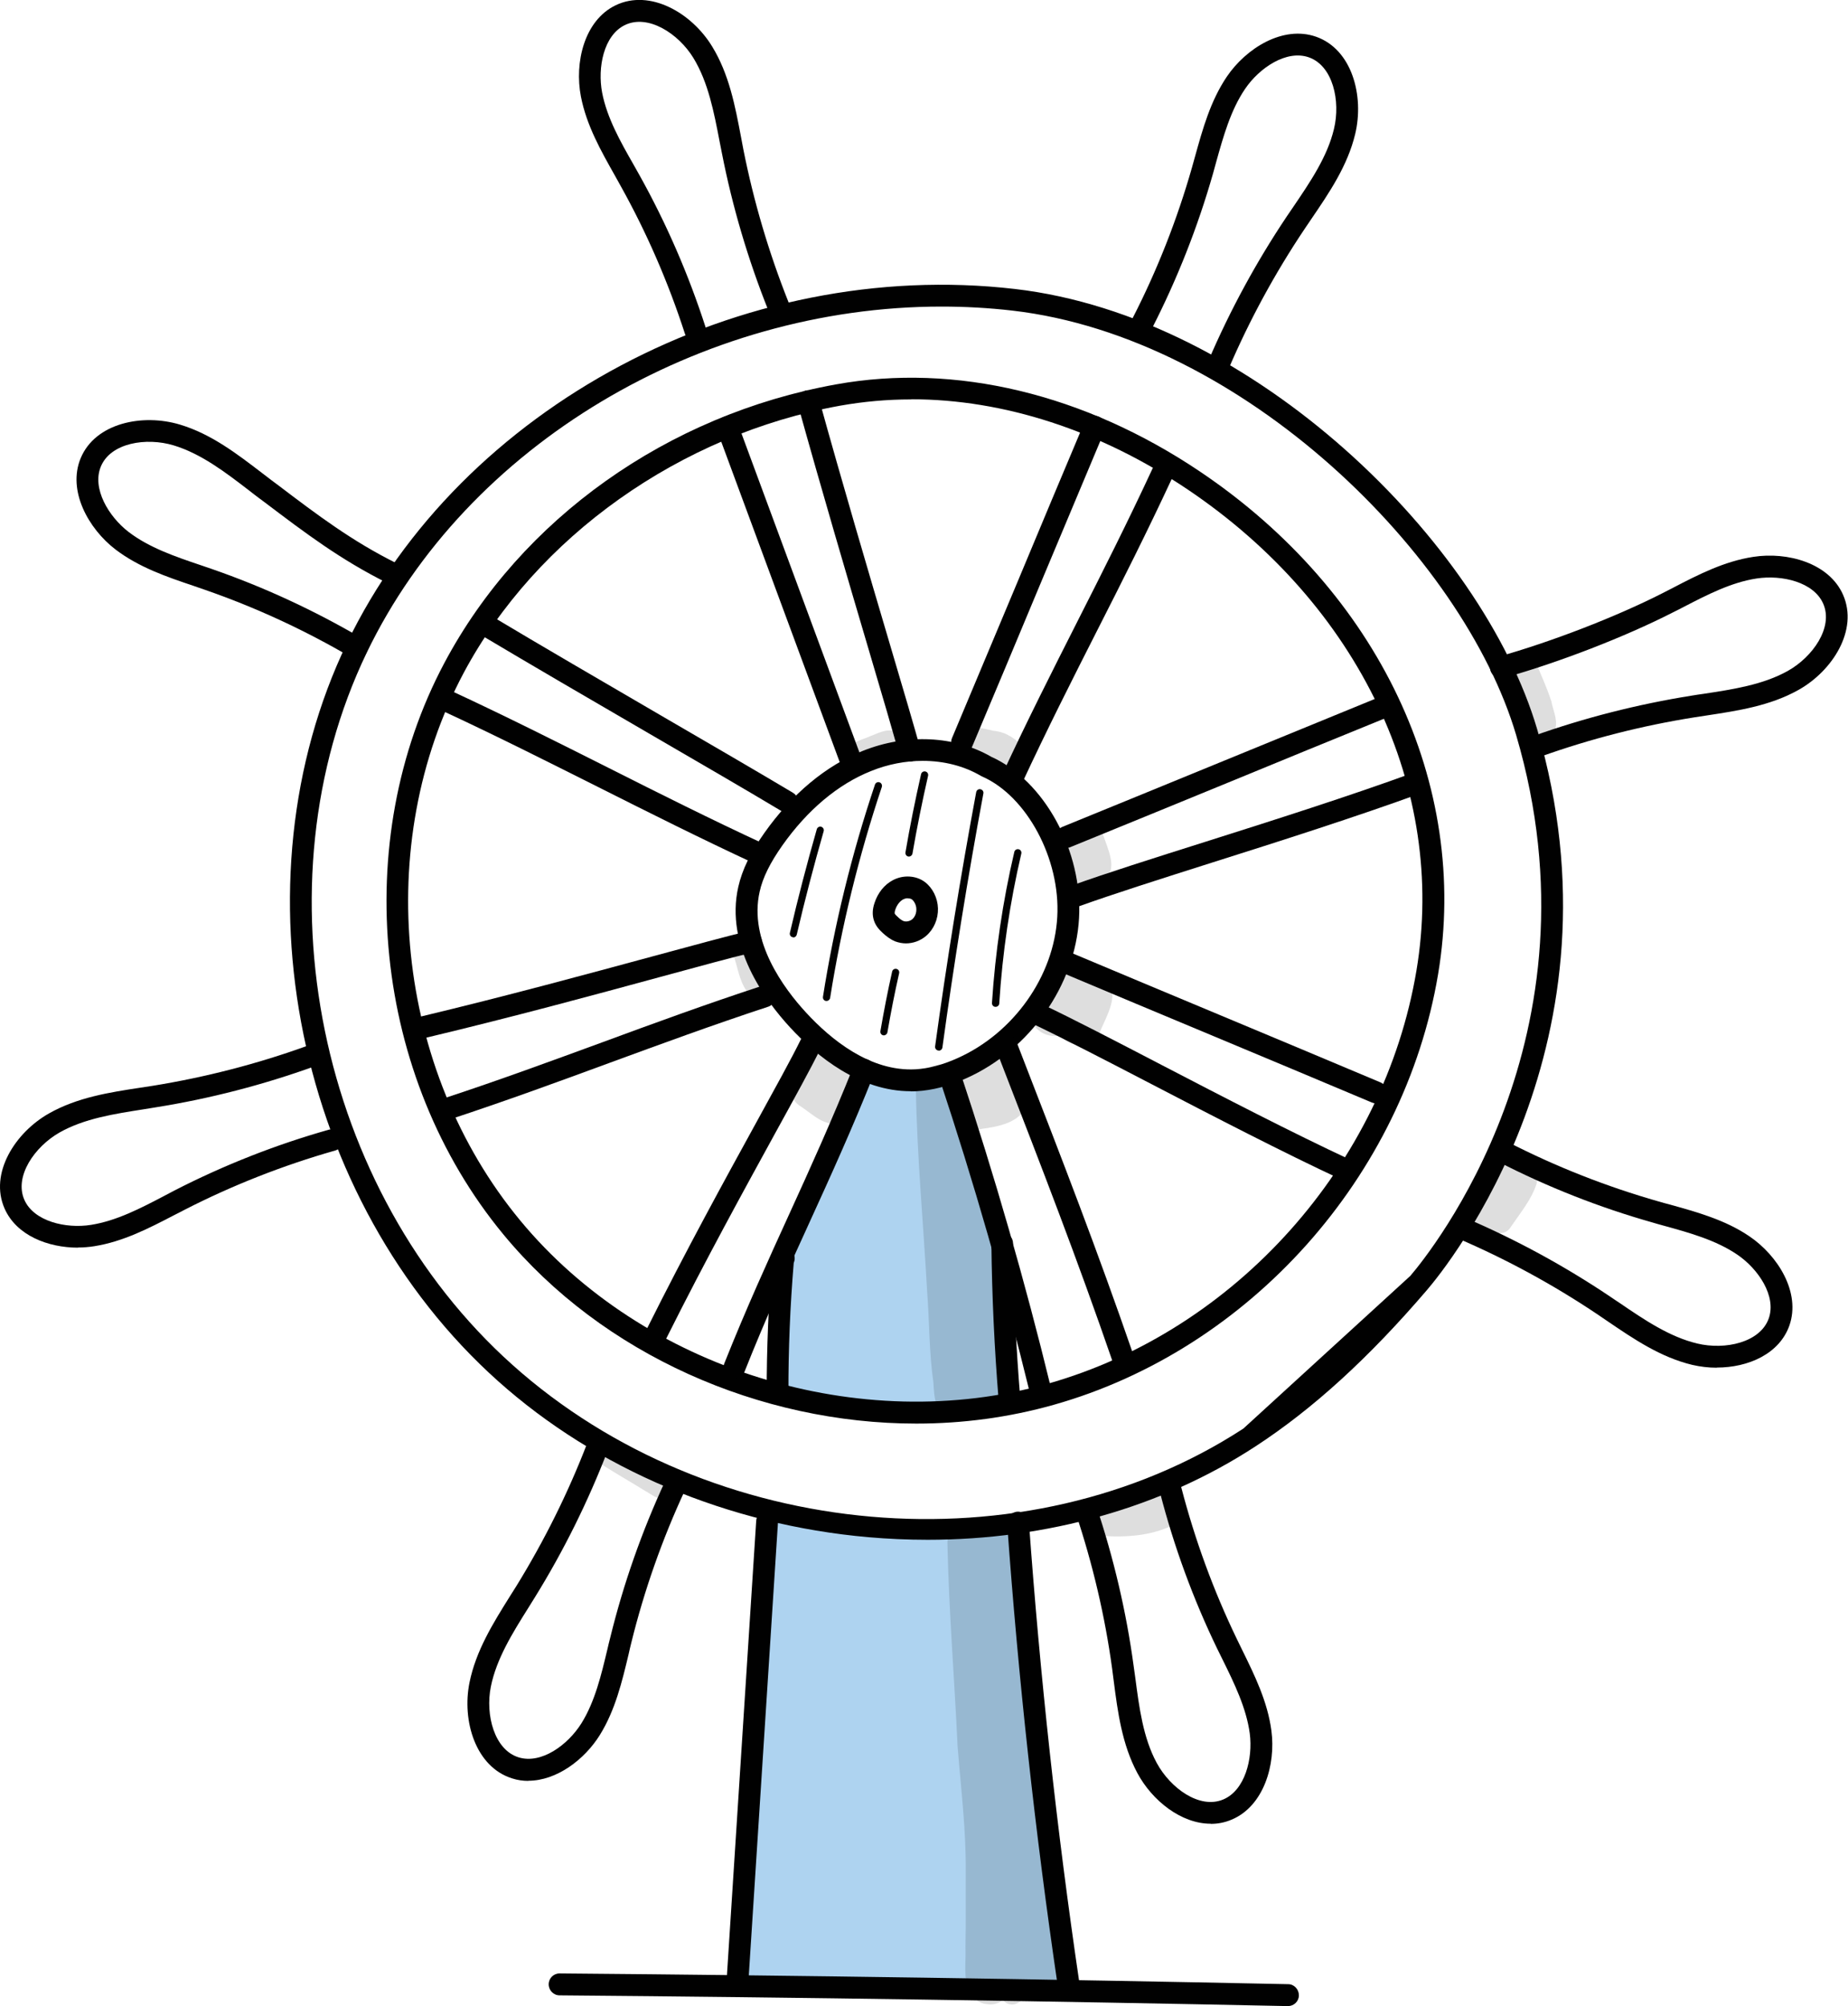 <?xml version="1.0" encoding="UTF-8"?><svg id="a" xmlns="http://www.w3.org/2000/svg" viewBox="0 0 129.03 140.03"><defs><style>.b{fill:#010101;}.c{fill:#aed3f0;}.d{opacity:.13;}</style></defs><path class="b" d="M55.4,65.42s-.04,0-.06,0c-.14-.03-.22-.17-.19-.3,.56-2.42,1.2-4.86,1.88-7.24,.04-.13,.18-.21,.31-.17,.13,.04,.21,.18,.17,.31-.68,2.38-1.32,4.81-1.88,7.22-.03,.12-.13,.2-.25,.2Z"/><path class="b" d="M57.71,69.87s-.03,0-.04,0c-.14-.02-.23-.15-.21-.29,.79-5.01,2.01-9.99,3.63-14.81,.04-.13,.19-.21,.32-.16,.13,.04,.2,.19,.16,.32-1.6,4.79-2.82,9.74-3.61,14.73-.02,.12-.13,.21-.25,.21Z"/><path class="b" d="M63.47,59.79s-.03,0-.04,0c-.14-.02-.23-.15-.21-.29,.31-1.82,.68-3.65,1.09-5.46,.03-.14,.17-.22,.3-.19,.14,.03,.22,.17,.19,.3-.41,1.8-.78,3.63-1.09,5.43-.02,.12-.13,.21-.25,.21Z"/><path class="b" d="M61.72,72.27s-.03,0-.04,0c-.14-.02-.23-.15-.21-.29,.24-1.39,.51-2.79,.82-4.16,.03-.14,.17-.22,.3-.19,.14,.03,.22,.17,.19,.3-.31,1.36-.58,2.75-.82,4.13-.02,.12-.13,.21-.25,.21Z"/><path class="b" d="M65.55,73.33s-.02,0-.04,0c-.14-.02-.24-.15-.22-.29,.81-5.91,1.78-11.89,2.87-17.75,.03-.14,.16-.23,.3-.2,.14,.03,.23,.16,.2,.3-1.09,5.86-2.05,11.82-2.86,17.73-.02,.13-.13,.22-.25,.22Z"/><path class="b" d="M69.52,70.28h-.02c-.14,0-.25-.13-.24-.27,.23-3.54,.75-7.09,1.56-10.54,.03-.14,.17-.22,.3-.19,.14,.03,.22,.17,.19,.3-.8,3.42-1.32,6.94-1.54,10.46,0,.13-.12,.24-.25,.24Z"/><path class="c" d="M51.76,138.04c.65-10.82,1.13-21.64,1.43-32.48,5.75,1.27,11.76,1.39,18.15,.26,1.1,10.81,2.2,21.62,2.98,32.86-7.79,.31-15.61,.1-22.55-.65Z"/><path class="c" d="M54.96,96.49c-.92-2.65-.77-5.57-.08-8.28s1.91-5.26,3.13-7.79c.7-1.47,1.41-2.94,2.11-4.41,.14-.29,.29-.59,.57-.75,.28-.16,.62-.13,.93-.1,1.78,.17,3.56,.33,5.33,.5,.35,2.54,1.01,5.04,1.94,7.43,.39,1,.84,1.99,1.05,3.04,.24,1.2,.18,2.43,.17,3.66-.02,2.65,.23,5.3,.04,7.84-3.43,.74-7,1.47-10.41,.65-.57-.14-1.14-.32-1.72-.4-.66-.09-1.34-.06-1.98-.21s-1.3-.55-1.09-1.18Z"/><g><g class="d"><path class="b" d="M68.16,73.95c-.17,.07-.12,.06,0,0h0Z"/></g><g class="d"><path class="b" d="M71.05,75.36c.54-.88,0-2.15-1.18-2.17-.53-.01-.94,.36-1.38,.59-.1,.06-.2,.11-.29,.15h0l-.03,.02h0c-.22,.1-.51,.28-.55,.32-.29,.1-.6,.19-.88,.32-1.05-.72-2.81-.06-2.79,1.47,.08,4.74,.53,9.45,.79,14.18,.16,2.08,.13,4.18,.43,6.24,.06,.96,.07,2.13,1.16,2.49,.33,.17,.71,.19,1.06,.1,.28,.1,.6,.06,.83-.18,.01-.01,.02-.03,.03-.04,.67,.34,1.61,.16,2-.56,.16-.28,.24-.62,.18-.94,.01,.09,.02,.17,.02,.11,0-.04-.01-.09-.02-.13h0c-.04-.28-.02-.17,0-.04-.04-.26-.08-.53-.13-.79-.25-1.74-.47-2.34-.54-3.55-.26-2.63,.42-5.26-.11-7.86-.59-3.13-1.3-3.68-2.03-6.06,0-.07,0-.15-.01-.22,.29,.08,.61,.08,.93-.01,1.15-.16,2.73-.43,3.14-1.7,.19-.64-.08-1.34-.59-1.73Z"/></g></g><g class="d"><path class="b" d="M74.26,137.74s-.01-.05-.1-.15c-.13-.78-.4-2.26-.44-3.7-.1-.85-.28-3.02-.32-4.61-.69-4.27-1.27-6.85-1.51-11.23-.2-2.1-.31-4.22-.54-6.32-.04-.24-.05-1.06-.11-.53,.12-1.33-.06-2.66-.15-3.99-.02-1.37-1.64-1.66-2.34-.86-.32-.15-.72-.11-1,.11-.74-.16-1.62,.32-1.6,1.24,.1,4.73,.49,9.46,.71,14.19,.23,2.93,.6,5.86,.57,8.81-.01,1.74,.02,3.48-.02,5.22,.05,.96-.17,2.16,.26,3.04,.22,.5,.69,.9,1.24,.93,.4,.08,.8-.04,1.12-.27,.06,.07,.13,.13,.21,.18,.48,.29,1.05,.01,1.24-.44,.23,.03,.46,0,.66-.12,.24-.13,.38-.36,.47-.61,.17,.43,.63,.76,1.13,.6,.65-.17,.86-.97,.52-1.47Z"/></g><g class="d"><path class="b" d="M77.06,68.22c-.31-.23-.63-.34-.92-.35-.13-.33-.38-.62-.74-.74-.84-.42-1.89,.28-1.93,1.19v.02s-.04,.03-.07,.06c-.77,.66-1.74,1.55-1.42,2.67,.23,.94,1.2,1.38,2.04,1.21,.64,.83,2.11,.97,2.74-.14,.44-1.19,1.64-2.9,.29-3.91Z"/></g><g class="d"><path class="b" d="M77.03,58.32c-.27-.84-1.08-.9-1.59-.54-.94-.36-2.05,.58-1.74,1.6,.4,1.57,.2,.91,.37,1.74,0,.84,.53,1.68,1.45,1.66,.82,0,1.41-.7,1.42-1.47,.01,0,.02,0,.04,0,1.2-.44,.32-2.15,.06-2.99Z"/></g><g class="d"><path class="b" d="M70.5,51.38c-.38-.25-.82-.34-1.26-.39,.04,0,.08,.01,.1,.01-.63-.14-1.36-.33-1.99-.13-.86,.3-.76,1.65,.12,1.85,.36,.05,.73,.1,1.08,.21,.4,.36,.74,.81,1.23,1.03,.79,.4,1.81-.3,1.78-1.18,.01-.68-.53-1.09-1.06-1.41Z"/></g><g class="d"><path class="b" d="M59.88,75.13c-.42-.99-1.19-1.13-1.33-1.4-.57-.44-1.07-1.15-1.84-1.17-1.08-.04-1.68,1.34-1,2.13-.72,.68-.76,2.01,.26,2.58,.79,.53,1.72,1.49,2.74,1.04,.74-.26,1.04-1.17,.78-1.86,.36-.32,.55-.82,.4-1.32Z"/></g><g class="d"><path class="b" d="M53.57,67.79l-.05-.12c-.25-.52-.27-1.15-.58-1.63-.59-.83-1.95-.14-1.66,.83,.27,.87,.42,1.91,1.08,2.57,.5,.44,1.37,.13,1.52-.5,.14-.44-.14-.78-.31-1.15Z"/></g><g class="d"><path class="b" d="M62.27,51c-.49-.08-.98,.19-1.44,.36,.04-.02,.16-.07,.07-.03-.57,.26-.72,.24-1.42,.6-.54,.37-.09,1.28,.54,1.08,1.01-.39,1.35-.61,2.07-.64,.8,0,.96-1.17,.19-1.37Z"/></g><g class="d"><path class="b" d="M106.85,81.66s0-.1-.01-.15c-.12-1.38-2.19-1.5-2.53-.17-.28,.82-.44,1.11-1.14,2.33-.24,.48-.7,.9-.76,1.45-.22,1.22,1.43,1.85,2.15,.95,.36,.05,.74-.08,.95-.46,.65-.96,1.45-1.91,1.79-3.03,.08-.4-.14-.74-.46-.93Z"/></g><g class="d"><path class="b" d="M108.3,48.9c-.32-.96-.74-1.89-1.14-2.82-.15-.25-.39-.44-.67-.52-.93-.29-1.79,.83-1.27,1.66,.65,1.36,.73,1.63,1.23,2.82-.03-.04,.18,.56,.2,.73,.1,.38,.45,.71,.85,.73,.49,.1,.98-.26,1.12-.73,.12-.63-.21-1.25-.31-1.87Z"/></g><g class="d"><path class="b" d="M80.65,104.44c-1.09,.41-1.56,.5-2.09,.53-.72,.09-1.49-.14-2.18,.09-1.12,.42-.76,2.16,.43,2.14,1.82,.13,3.66,.02,5.31-.85,1.4-1.03,.04-2.82-1.46-1.92Z"/></g><g class="d"><path class="b" d="M46.79,103.13c-.06-.09-.31-.2-.43-.24-1.1-.65-2.18-1.33-3.26-2.01-.98-.55-1.83,.89-.87,1.48,.92,.58,1.87,1.12,2.8,1.7,.37,.19,.72,.52,1.15,.54,.33-.01,.67-.2,.78-.53,.16-.3,.06-.7-.18-.94Z"/></g><path class="b" d="M51.48,139.25s-.03,0-.05,0c-.42-.03-.74-.39-.71-.81l2.08-32.29c.03-.42,.4-.74,.81-.71,.42,.03,.74,.39,.71,.81l-2.08,32.29c-.03,.4-.36,.71-.76,.71Z"/><path class="b" d="M74.6,139.25c-.37,0-.7-.27-.75-.65-1.57-10.66-2.76-21.51-3.53-32.27-.03-.42,.29-.78,.71-.81,.42-.03,.78,.29,.81,.71,.77,10.72,1.95,21.53,3.52,32.15,.06,.42-.23,.8-.64,.86-.04,0-.08,0-.11,0Z"/><path class="b" d="M89.94,140.03h-.02c-16.88-.35-33.99-.61-50.85-.75-.42,0-.76-.35-.76-.77,0-.42,.34-.76,.76-.76h0c16.87,.14,33.98,.4,50.87,.75,.42,0,.75,.36,.75,.78,0,.42-.35,.75-.76,.75Z"/><g><path class="b" d="M63.98,99.37c-10.92,0-21.91-4.82-28.83-13.2-9.09-11-10.78-27.41-4.11-39.92,5.35-10.04,15.57-17.3,27.34-19.42,8.31-1.5,17.34,.66,25.41,6.09,12.47,8.39,18.84,21.84,16.62,35.08-2.37,14.12-13.15,26.2-26.84,30.06-3.12,.88-6.35,1.31-9.59,1.31Zm-.36-71.49c-1.68,0-3.34,.15-4.97,.44-11.14,2.01-21.2,9.15-26.27,18.64-6.39,11.98-4.77,27.7,3.94,38.23,8.6,10.4,23.75,15.09,36.83,11.4,13.13-3.71,23.48-15.3,25.75-28.85,2.12-12.65-4-25.51-15.97-33.57h0c-6.14-4.13-12.85-6.3-19.31-6.3Z"/><path class="b" d="M64.76,107.48c-1.37,0-2.75-.06-4.13-.18-9.78-.86-18.97-4.74-25.86-10.9-14.08-12.59-18.61-34.73-10.55-51.5,7.95-16.53,27.55-26.94,46.63-24.73h0c16.72,1.93,32.64,17.73,36.47,30.71,6.44,21.81-6.22,37.46-7.69,39.17-4.05,4.73-7.97,8.31-12,10.93-6.52,4.25-14.52,6.5-22.87,6.5Zm33.71-18.42c1.41-1.65,13.6-16.71,7.39-37.75-3.7-12.52-19.05-27.77-35.18-29.63-1.65-.19-3.3-.28-4.95-.28-16.8,0-33.14,9.63-40.13,24.17-7.78,16.19-3.4,37.56,10.19,49.71,13.89,12.42,35.83,14.33,51.02,4.44"/><path class="b" d="M85.09,26.2c-.1,0-.2-.02-.3-.06-.39-.17-.57-.61-.4-1,1.5-3.49,3.33-6.86,5.44-10.01,.16-.24,.33-.48,.49-.72,1.16-1.71,2.36-3.47,2.82-5.41,.47-1.95-.07-4.41-1.76-5-1.55-.54-3.45,.73-4.45,2.21-1.01,1.49-1.52,3.33-2.02,5.12-.07,.27-.15,.54-.22,.8-1.06,3.71-2.49,7.34-4.25,10.78-.19,.37-.65,.52-1.03,.33-.37-.19-.52-.65-.33-1.03,1.72-3.35,3.11-6.89,4.14-10.5,.07-.26,.15-.53,.22-.79,.53-1.9,1.07-3.87,2.22-5.57,1.35-1.99,3.92-3.59,6.22-2.79,2.53,.88,3.38,4.15,2.74,6.8-.53,2.21-1.81,4.09-3.05,5.91-.16,.24-.32,.48-.48,.71-2.06,3.07-3.85,6.36-5.31,9.77-.12,.29-.41,.46-.7,.46Z"/><path class="b" d="M48.55,23.85c-.32,0-.62-.21-.72-.53-1.16-3.59-2.67-7.07-4.5-10.35-.13-.24-.27-.48-.4-.72-.97-1.72-1.98-3.5-2.37-5.51-.46-2.37,.23-5.31,2.42-6.37,2.41-1.16,5.32,.54,6.74,2.87,1.19,1.94,1.61,4.17,2.02,6.33,.05,.28,.11,.57,.16,.85,.72,3.63,1.78,7.22,3.15,10.66,.16,.39-.03,.83-.42,.99-.39,.16-.83-.03-.99-.42-1.41-3.53-2.5-7.21-3.23-10.93-.06-.28-.11-.57-.17-.86-.39-2.03-.79-4.12-1.83-5.82-1.05-1.71-3.17-3.07-4.78-2.29-1.48,.72-1.92,2.96-1.59,4.71,.34,1.77,1.28,3.43,2.2,5.04,.14,.24,.27,.49,.41,.73,1.88,3.37,3.43,6.94,4.62,10.63,.13,.4-.09,.83-.49,.96-.08,.02-.16,.04-.23,.04Z"/><path class="b" d="M36.89,124.31c-.37,0-.75-.05-1.12-.17-2.56-.79-3.53-4.02-2.99-6.69,.45-2.23,1.65-4.15,2.82-6.02,.15-.24,.31-.49,.46-.73,1.94-3.15,3.61-6.5,4.94-9.96,.15-.39,.59-.59,.98-.44,.39,.15,.59,.59,.44,.98-1.37,3.55-3.07,6.98-5.07,10.21-.15,.25-.31,.49-.46,.74-1.1,1.75-2.23,3.56-2.62,5.51-.39,1.96,.24,4.41,1.95,4.93,1.58,.48,3.42-.86,4.37-2.37,.95-1.52,1.39-3.38,1.82-5.18,.06-.27,.13-.55,.2-.82,.92-3.75,2.21-7.42,3.84-10.93,.18-.38,.63-.55,1.01-.37,.38,.18,.55,.63,.37,1.01-1.59,3.42-2.85,7-3.75,10.65-.07,.27-.13,.54-.19,.81-.46,1.92-.93,3.9-2.01,5.64-1.07,1.72-3.02,3.19-4.99,3.19Z"/><path class="b" d="M84.53,127.3c-2.05,0-4.08-1.6-5.12-3.54-1.07-2-1.37-4.26-1.65-6.44-.04-.29-.07-.57-.11-.85-.5-3.67-1.36-7.31-2.53-10.82-.13-.4,.08-.83,.48-.96,.4-.13,.83,.08,.96,.48,1.2,3.6,2.08,7.34,2.59,11.1,.04,.29,.08,.58,.12,.86,.27,2.05,.54,4.16,1.49,5.92,.95,1.76,2.99,3.25,4.64,2.56,1.52-.63,2.09-2.84,1.86-4.61-.24-1.78-1.08-3.5-1.9-5.16-.12-.25-.25-.5-.37-.75-1.68-3.47-3.02-7.13-3.99-10.88-.11-.41,.14-.82,.55-.93,.41-.1,.82,.14,.93,.55,.95,3.65,2.25,7.21,3.89,10.6,.12,.25,.24,.49,.36,.74,.87,1.77,1.77,3.6,2.04,5.63,.32,2.39-.54,5.29-2.79,6.22-.47,.2-.96,.29-1.44,.29Z"/><path class="b" d="M5.45,87.09c-2.1,0-4.3-.85-5.13-2.73-1.08-2.45,.73-5.3,3.1-6.64,1.98-1.12,4.22-1.47,6.4-1.8,.29-.04,.57-.09,.85-.13,3.65-.59,7.27-1.52,10.76-2.78,.4-.14,.83,.06,.97,.46,.14,.4-.06,.83-.46,.97-3.58,1.29-7.29,2.25-11.04,2.85-.29,.05-.57,.09-.86,.14-2.04,.32-4.15,.64-5.88,1.62-1.74,.99-3.18,3.06-2.46,4.7,.66,1.5,2.89,2.03,4.65,1.75,1.78-.28,3.47-1.16,5.11-2.02,.25-.13,.5-.26,.74-.39,3.43-1.76,7.06-3.19,10.78-4.24,.41-.11,.83,.12,.94,.52,.11,.4-.12,.83-.52,.94-3.62,1.03-7.16,2.42-10.5,4.13-.24,.13-.49,.25-.74,.38-1.75,.91-3.56,1.85-5.58,2.17-.37,.06-.76,.09-1.15,.09Z"/><path class="b" d="M107.31,52.86c-.31,0-.61-.19-.72-.51-.14-.4,.07-.83,.46-.97,3.58-1.28,7.3-2.22,11.04-2.82,.29-.05,.58-.09,.86-.13,2.04-.31,4.15-.63,5.88-1.6,1.75-.98,3.19-3.05,2.47-4.69-.66-1.51-2.88-2.03-4.65-1.76-1.78,.27-3.48,1.15-5.12,2-.25,.13-.5,.26-.75,.38-3.33,1.7-7.96,3.49-11.78,4.56-.4,.11-.82-.12-.94-.53-.11-.41,.12-.83,.53-.94,3.73-1.05,8.24-2.79,11.5-4.45,.25-.13,.49-.25,.74-.38,1.75-.91,3.56-1.84,5.59-2.15,2.38-.37,5.3,.43,6.27,2.66,1.07,2.45-.74,5.3-3.12,6.63-1.98,1.11-4.23,1.45-6.4,1.78-.29,.04-.57,.09-.85,.13-3.66,.58-7.28,1.5-10.77,2.75-.08,.03-.17,.04-.26,.04Z"/><path class="b" d="M119.88,95.47c-.59,0-1.17-.07-1.73-.2-2.21-.53-4.09-1.81-5.9-3.04-.24-.16-.48-.33-.72-.49-3.07-2.06-6.36-3.85-9.77-5.31-.39-.17-.57-.61-.4-1,.17-.39,.61-.57,1-.4,3.5,1.5,6.86,3.33,10.01,5.44,.24,.16,.48,.33,.73,.49,1.7,1.16,3.47,2.36,5.4,2.82,1.95,.47,4.41-.07,5-1.76,.54-1.55-.73-3.45-2.21-4.45-1.49-1.01-3.33-1.52-5.11-2.01-.27-.07-.54-.15-.81-.23-3.71-1.05-7.34-2.48-10.78-4.25-.37-.19-.52-.65-.33-1.03,.19-.37,.65-.52,1.03-.33,3.35,1.72,6.89,3.11,10.5,4.14,.27,.08,.53,.15,.8,.22,1.9,.53,3.87,1.07,5.56,2.22,1.99,1.35,3.59,3.92,2.79,6.22-.7,1.99-2.88,2.94-5.07,2.94Z"/><path class="b" d="M24.91,45.99c-.13,0-.26-.03-.38-.1-3.25-1.91-6.7-3.5-10.25-4.73-.26-.09-.52-.18-.78-.27-1.87-.63-3.8-1.29-5.43-2.53-1.91-1.46-3.37-4.12-2.44-6.37,1.02-2.47,4.33-3.14,6.94-2.35,2.17,.65,3.98,2.04,5.73,3.38,.23,.18,.46,.35,.68,.52l.43,.32c2.77,2.1,5.16,3.91,8.3,5.47,.38,.19,.53,.65,.34,1.02-.19,.38-.64,.53-1.02,.34-3.27-1.63-5.71-3.48-8.54-5.62l-.43-.32c-.23-.17-.46-.35-.69-.53-1.64-1.26-3.33-2.55-5.24-3.13-1.92-.58-4.41-.18-5.09,1.48-.63,1.52,.54,3.49,1.95,4.57,1.43,1.09,3.24,1.71,4.99,2.3,.27,.09,.53,.18,.79,.27,3.64,1.26,7.18,2.9,10.52,4.86,.36,.21,.48,.68,.27,1.04-.14,.24-.4,.38-.66,.38Z"/><path class="b" d="M63.26,65.85c-.26,0-.51-.05-.76-.14-.36-.15-.64-.38-.87-.59-.24-.22-.5-.5-.62-.9-.11-.36-.1-.75,.05-1.19,.23-.71,.69-1.28,1.28-1.59,.73-.39,1.63-.33,2.24,.13h0c.54,.41,.89,1.11,.91,1.84,.02,.74-.29,1.46-.83,1.92-.4,.34-.9,.52-1.41,.52Zm.12-3.15c-.11,0-.22,.03-.32,.08-.24,.13-.44,.39-.55,.72-.06,.19-.04,.25-.04,.26,0,.02,.04,.09,.21,.24,.12,.12,.27,.24,.4,.29,.18,.07,.44,.02,.61-.12,.19-.16,.3-.43,.29-.71,0-.29-.16-.56-.3-.67h0c-.07-.06-.18-.08-.29-.08Z"/><path class="b" d="M63.58,76.17c-3.54,0-6.52-2.4-8.42-4.46-1.75-1.9-4.55-5.69-3.61-9.81,.27-1.19,.85-2.39,1.82-3.76,1.92-2.72,4.3-4.7,6.88-5.73,3.06-1.22,6.41-1.06,8.97,.42,3.7,1.66,6.39,6.59,6.12,11.27-.27,4.69-3.43,9.17-7.86,11.16-1.21,.55-2.39,.85-3.49,.91-.14,0-.28,.01-.41,.01Zm.85-23.06c-1.19,0-2.43,.23-3.61,.71-2.31,.92-4.45,2.72-6.2,5.2-.85,1.21-1.36,2.23-1.58,3.22-.78,3.44,1.7,6.77,3.24,8.44,1.75,1.9,4.49,4.13,7.64,3.96,.91-.05,1.9-.31,2.94-.78,3.93-1.76,6.73-5.73,6.96-9.86,.23-4.03-2.12-8.43-5.25-9.8-.03-.01-.05-.03-.08-.04-1.19-.7-2.6-1.05-4.06-1.05Z"/><path class="b" d="M67.18,52.58c-.1,0-.2-.02-.3-.06-.39-.16-.57-.61-.41-1,1.59-3.78,3.1-7.4,4.62-11.01,1.51-3.62,3.02-7.23,4.62-11.02,.16-.39,.61-.57,1-.41,.39,.16,.57,.61,.41,1-1.59,3.78-3.1,7.4-4.62,11.01-1.51,3.62-3.02,7.23-4.62,11.02-.12,.29-.41,.47-.7,.47Z"/><path class="b" d="M70.69,55.09c-.11,0-.22-.02-.32-.07-.38-.18-.55-.63-.37-1.01,1.74-3.75,3.52-7.26,5.24-10.66,1.72-3.39,3.49-6.89,5.22-10.62,.18-.38,.63-.55,1.01-.37,.38,.18,.55,.63,.37,1.01-1.74,3.75-3.52,7.27-5.25,10.67-1.72,3.39-3.49,6.89-5.22,10.61-.13,.28-.4,.44-.69,.44Z"/><path class="b" d="M74.46,59.18c-.3,0-.59-.18-.71-.47-.16-.39,.03-.83,.42-.99,3.78-1.54,7.39-3.02,11-4.5,3.65-1.5,7.29-2.99,11.11-4.55,.39-.16,.83,.03,.99,.42,.16,.39-.03,.83-.42,.99-3.82,1.55-7.46,3.05-11.11,4.55-3.61,1.48-7.22,2.96-11,4.5-.09,.04-.19,.06-.29,.06Z"/><path class="b" d="M75.13,63.28c-.31,0-.61-.19-.72-.51-.14-.4,.06-.83,.46-.97,2.34-.84,5.71-1.91,9.29-3.04,4.74-1.5,10.11-3.21,14.49-4.81,.4-.14,.83,.06,.98,.45,.14,.39-.06,.83-.45,.98-4.42,1.61-9.8,3.33-14.55,4.83-3.56,1.13-6.92,2.2-9.23,3.03-.08,.03-.17,.04-.26,.04Z"/><path class="b" d="M96.09,77.02c-.1,0-.2-.02-.3-.06-3.8-1.6-7.43-3.12-11.07-4.64-3.6-1.5-7.2-3.01-10.96-4.59-.39-.16-.57-.61-.41-1,.16-.39,.61-.57,1-.41,3.76,1.58,7.36,3.09,10.96,4.59,3.64,1.52,7.27,3.04,11.07,4.64,.39,.16,.57,.61,.41,1-.12,.29-.41,.47-.7,.47Z"/><path class="b" d="M94.01,82.42c-.11,0-.22-.02-.32-.07-4.13-1.92-8.99-4.44-13.28-6.67-3.21-1.67-6.25-3.24-8.4-4.26-.38-.18-.54-.63-.36-1.01,.18-.38,.63-.54,1.01-.36,2.18,1.03,5.22,2.61,8.45,4.29,4.27,2.22,9.12,4.73,13.22,6.64,.38,.18,.55,.63,.37,1.01-.13,.28-.4,.44-.69,.44Z"/><path class="b" d="M59.4,53.86c-.31,0-.6-.19-.71-.5l-8.61-23.28c-.15-.39,.06-.83,.45-.98,.39-.15,.83,.06,.98,.45l8.61,23.28c.15,.39-.06,.83-.45,.98-.09,.03-.18,.05-.26,.05Z"/><path class="b" d="M63.5,53.16c-.33,0-.64-.22-.73-.56-.41-1.46-1.14-3.96-2.08-7.13-1.5-5.07-3.36-11.39-4.99-17.26-.11-.41,.13-.82,.53-.94,.4-.11,.82,.12,.94,.53,1.62,5.86,3.48,12.16,4.98,17.23,.94,3.17,1.68,5.68,2.09,7.16,.11,.41-.13,.82-.53,.94-.07,.02-.14,.03-.2,.03Z"/><path class="b" d="M53.03,60.36c-.11,0-.22-.02-.32-.07-3.73-1.73-7.4-3.57-10.94-5.35-3.53-1.77-7.18-3.61-10.89-5.33-.38-.18-.55-.63-.37-1.01,.18-.38,.63-.55,1.01-.37,3.73,1.73,7.39,3.57,10.93,5.35,3.53,1.78,7.18,3.61,10.9,5.33,.38,.18,.55,.63,.37,1.01-.13,.28-.4,.44-.69,.44Z"/><path class="b" d="M54.98,56.74c-.13,0-.27-.03-.39-.11-2.32-1.39-5.71-3.36-9.31-5.45-4.08-2.37-8.3-4.83-11.59-6.79-.36-.22-.48-.68-.26-1.04,.22-.36,.68-.48,1.04-.26,3.27,1.96,7.49,4.41,11.57,6.79,3.6,2.09,7,4.07,9.33,5.46,.36,.22,.48,.68,.26,1.04-.14,.24-.4,.37-.65,.37Z"/><path class="b" d="M31.2,78.16c-.32,0-.62-.2-.72-.52-.13-.4,.09-.83,.48-.96,3.92-1.29,7.56-2.63,11.08-3.92,3.53-1.3,7.18-2.64,11.12-3.93,.4-.13,.83,.09,.96,.48,.13,.4-.09,.83-.48,.96-3.92,1.29-7.56,2.63-11.08,3.92-3.53,1.3-7.19,2.64-11.13,3.94-.08,.03-.16,.04-.24,.04Z"/><path class="b" d="M29.59,72.46c-.34,0-.66-.23-.74-.59-.1-.41,.16-.82,.56-.92,5.9-1.41,11.6-2.96,16.18-4.2,2.88-.78,5.16-1.4,6.66-1.76,.41-.1,.82,.15,.92,.56,.1,.41-.16,.82-.56,.92-1.47,.35-3.74,.97-6.61,1.75-4.59,1.25-10.31,2.8-16.23,4.21-.06,.01-.12,.02-.18,.02Z"/><path class="b" d="M51.27,96.24c-.09,0-.19-.02-.28-.05-.39-.16-.58-.6-.43-.99,1.54-3.86,3.06-7.2,4.54-10.44,1.47-3.22,2.98-6.54,4.51-10.37,.16-.39,.6-.58,.99-.43,.39,.16,.58,.6,.43,.99-1.54,3.86-3.06,7.2-4.54,10.44-1.47,3.22-2.99,6.54-4.51,10.37-.12,.3-.41,.48-.71,.48Z"/><path class="b" d="M45.87,93.81c-.11,0-.23-.03-.34-.08-.38-.19-.53-.65-.34-1.02,2.72-5.45,5.43-10.38,7.61-14.35,1.36-2.48,2.44-4.43,3.11-5.79,.19-.38,.65-.53,1.02-.34,.38,.19,.53,.65,.34,1.02-.69,1.38-1.77,3.35-3.14,5.84-2.17,3.96-4.88,8.88-7.59,14.3-.13,.27-.4,.42-.68,.42Z"/><path class="b" d="M72.65,97.82c-.34,0-.65-.23-.74-.58-1.8-7.36-3.92-14.74-6.31-21.93-.13-.4,.08-.83,.48-.96,.4-.13,.83,.08,.96,.48,2.4,7.23,4.54,14.65,6.34,22.05,.1,.41-.15,.82-.56,.92-.06,.01-.12,.02-.18,.02Z"/><path class="b" d="M78.41,95.57c-.32,0-.61-.2-.72-.51-2.47-7.17-4.99-13.66-7.65-20.52l-.53-1.37c-.15-.39,.04-.83,.43-.99,.39-.15,.83,.04,.99,.43l.53,1.37c2.67,6.88,5.19,13.38,7.67,20.58,.14,.4-.07,.83-.47,.97-.08,.03-.17,.04-.25,.04Z"/></g><path class="b" d="M54.29,98c-.42,0-.76-.34-.76-.76,0-3.15,.13-6.33,.4-9.47,.03-.37,.33-.67,.7-.7,.37-.03,.73,.22,.83,.57,.05,.17,.03,.35-.04,.51-.25,3.01-.38,6.06-.37,9.09,0,.42-.34,.76-.76,.76h0Z"/><path class="b" d="M70.49,98.48c-.39,0-.72-.3-.76-.7-.3-3.64-.47-7.33-.51-10.98,0-.42,.33-.77,.75-.77h0c.42,0,.76,.34,.76,.75,.04,3.61,.21,7.27,.51,10.87,.03,.42-.28,.79-.7,.82-.02,0-.04,0-.06,0Z"/></svg>